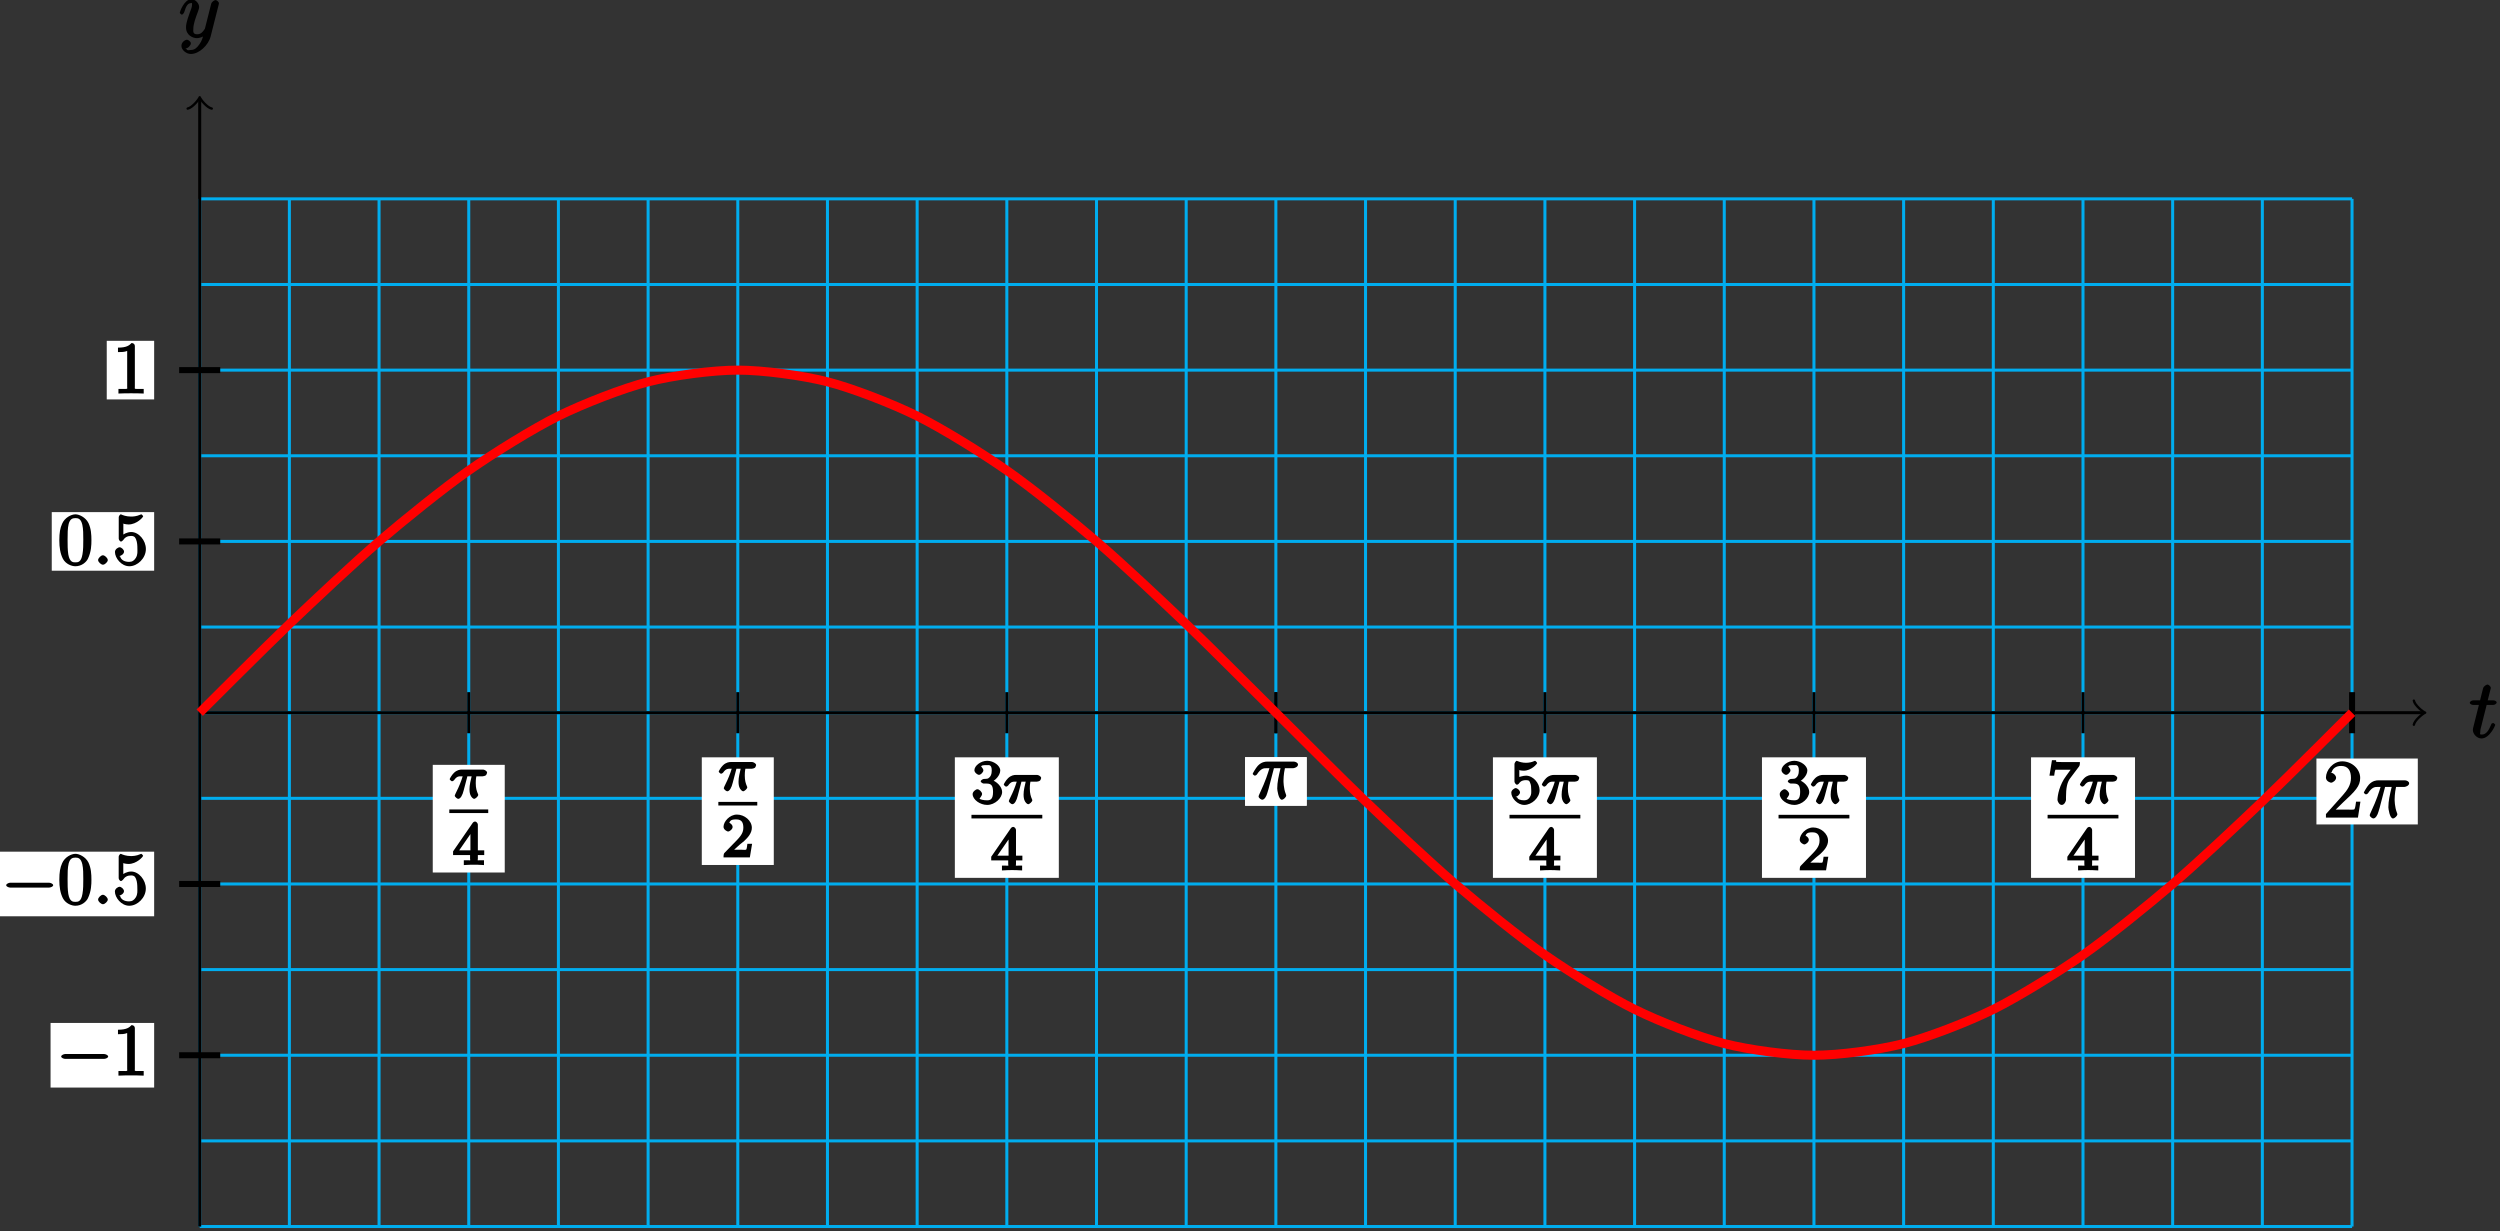 <?xml version="1.0" encoding="UTF-8"?>
<svg xmlns="http://www.w3.org/2000/svg" xmlns:xlink="http://www.w3.org/1999/xlink" width="331pt" height="163pt" viewBox="0 0 331 163" version="1.1">
<rect x="0" y="0" width="331" height="163" fill="#333333" stroke="none"/>
<defs>
<g>
<symbol overflow="visible" id="glyph0-0">
<path style="stroke:none;" d=""/>
</symbol>
<symbol overflow="visible" id="glyph0-1">
<path style="stroke:none;" d="M 2.156 -4.328 L 3.156 -4.328 C 3.359 -4.328 3.625 -4.484 3.625 -4.672 C 3.625 -4.797 3.406 -4.938 3.188 -4.938 L 2.438 -4.938 L 2.797 -6.359 C 2.844 -6.516 2.844 -6.531 2.844 -6.609 C 2.844 -6.781 2.547 -7.031 2.406 -7.031 C 2.312 -7.031 1.891 -6.844 1.812 -6.5 L 1.422 -4.938 L 0.547 -4.938 C 0.328 -4.938 0.062 -4.797 0.062 -4.594 C 0.062 -4.484 0.312 -4.328 0.516 -4.328 L 1.266 -4.328 L 0.594 -1.641 C 0.5 -1.266 0.469 -1.156 0.469 -1.016 C 0.469 -0.5 1 0.109 1.609 0.109 C 2.688 0.109 3.438 -1.609 3.438 -1.688 C 3.438 -1.75 3.234 -1.938 3.172 -1.938 C 3.141 -1.938 2.969 -1.891 2.953 -1.859 C 2.938 -1.844 2.891 -1.719 2.812 -1.547 C 2.578 -1.016 2.266 -0.406 1.641 -0.406 C 1.312 -0.406 1.453 -0.531 1.453 -0.766 C 1.453 -0.781 1.453 -0.984 1.484 -1.109 L 2.297 -4.328 Z M 2.156 -4.328 "/>
</symbol>
<symbol overflow="visible" id="glyph0-2">
<path style="stroke:none;" d="M 2.703 0.953 C 2.406 1.359 2.125 1.672 1.594 1.672 C 1.469 1.672 1.109 1.812 1.016 1.547 C 0.812 1.469 0.875 1.469 0.891 1.469 C 1.219 1.469 1.594 1.047 1.594 0.797 C 1.594 0.547 1.234 0.312 1.062 0.312 C 0.891 0.312 0.344 0.594 0.344 1.125 C 0.344 1.672 0.984 2.203 1.594 2.203 C 2.672 2.203 3.922 1.062 4.219 -0.141 L 5.281 -4.344 C 5.281 -4.391 5.312 -4.453 5.312 -4.516 C 5.312 -4.688 5.016 -4.938 4.859 -4.938 C 4.766 -4.938 4.359 -4.75 4.281 -4.422 L 3.484 -1.266 C 3.422 -1.062 3.469 -1.156 3.375 -1.031 C 3.172 -0.734 2.938 -0.406 2.422 -0.406 C 1.812 -0.406 1.922 -0.844 1.922 -1.141 C 1.922 -1.75 2.219 -2.578 2.516 -3.359 C 2.625 -3.672 2.688 -3.828 2.688 -4.031 C 2.688 -4.484 2.203 -5.047 1.672 -5.047 C 0.688 -5.047 0.125 -3.344 0.125 -3.25 C 0.125 -3.203 0.328 -3 0.406 -3 C 0.5 -3 0.672 -3.203 0.719 -3.344 C 0.984 -4.25 1.234 -4.531 1.641 -4.531 C 1.75 -4.531 1.75 -4.688 1.75 -4.328 C 1.75 -4.047 1.641 -3.734 1.469 -3.328 C 0.953 -1.922 0.953 -1.562 0.953 -1.297 C 0.953 -0.281 1.859 0.109 2.391 0.109 C 2.703 0.109 3.203 -0.031 3.469 -0.312 L 3.297 -0.484 C 3.141 0.109 3.078 0.422 2.703 0.953 Z M 2.703 0.953 "/>
</symbol>
<symbol overflow="visible" id="glyph0-3">
<path style="stroke:none;" d="M 2.781 -4.062 L 3.797 -4.062 C 3.547 -3 3.359 -2.219 3.359 -1.359 C 3.359 -1.203 3.531 0.109 3.969 0.109 C 4.203 0.109 4.547 -0.25 4.547 -0.438 C 4.547 -0.484 4.547 -0.5 4.484 -0.672 C 4.188 -1.406 4.188 -2.344 4.188 -2.406 C 4.188 -2.469 4.188 -3.234 4.375 -4.062 L 5.453 -4.062 C 5.594 -4.062 6.109 -4.203 6.109 -4.547 C 6.109 -4.797 5.75 -4.938 5.562 -4.938 L 2.016 -4.938 C 1.766 -4.938 1.266 -4.891 0.781 -4.375 C 0.5 -4.062 0.109 -3.375 0.109 -3.312 C 0.109 -3.25 0.328 -3.078 0.391 -3.078 C 0.469 -3.078 0.609 -3.156 0.656 -3.219 C 1.219 -4.109 1.656 -4.062 1.922 -4.062 L 2.328 -4.062 C 2.125 -3.406 1.859 -2.469 1.031 -0.703 C 0.938 -0.516 0.891 -0.391 0.891 -0.328 C 0.891 -0.094 1.266 0.109 1.359 0.109 C 1.672 0.109 1.922 -0.328 2.047 -0.781 C 2.219 -1.328 2.219 -1.344 2.328 -1.781 L 2.922 -4.062 Z M 2.781 -4.062 "/>
</symbol>
<symbol overflow="visible" id="glyph1-0">
<path style="stroke:none;" d=""/>
</symbol>
<symbol overflow="visible" id="glyph1-1">
<path style="stroke:none;" d="M 6.297 -2.203 C 6.469 -2.203 6.828 -2.328 6.828 -2.516 C 6.828 -2.703 6.469 -2.844 6.297 -2.844 L 1.125 -2.844 C 0.969 -2.844 0.609 -2.703 0.609 -2.516 C 0.609 -2.328 0.969 -2.203 1.125 -2.203 Z M 6.297 -2.203 "/>
</symbol>
<symbol overflow="visible" id="glyph2-0">
<path style="stroke:none;" d=""/>
</symbol>
<symbol overflow="visible" id="glyph2-1">
<path style="stroke:none;" d="M 2.922 -6.281 C 2.922 -6.5 2.75 -6.672 2.484 -6.672 C 2.203 -6.375 1.859 -6.062 0.688 -6.062 L 0.688 -5.469 C 1.094 -5.469 1.562 -5.469 1.906 -5.625 L 1.906 -0.891 C 1.906 -0.547 2.062 -0.594 1.219 -0.594 L 0.75 -0.594 L 0.75 0.016 C 1.188 -0.016 2.109 -0.016 2.422 -0.016 C 2.75 -0.016 3.656 -0.016 4.094 0.016 L 4.094 -0.594 L 3.625 -0.594 C 2.781 -0.594 2.922 -0.547 2.922 -0.891 Z M 2.922 -6.281 "/>
</symbol>
<symbol overflow="visible" id="glyph2-2">
<path style="stroke:none;" d="M 4.453 -3.219 C 4.453 -4 4.406 -4.781 4.062 -5.516 C 3.672 -6.297 2.812 -6.672 2.344 -6.672 C 1.781 -6.672 0.922 -6.234 0.578 -5.438 C 0.312 -4.844 0.203 -4.25 0.203 -3.219 C 0.203 -2.281 0.328 -1.484 0.672 -0.797 C 1.047 -0.078 1.844 0.203 2.328 0.203 C 3.172 0.203 3.766 -0.344 3.984 -0.781 C 4.438 -1.719 4.453 -2.656 4.453 -3.219 Z M 2.328 -0.312 C 2.031 -0.312 1.578 -0.312 1.391 -1.359 C 1.297 -1.938 1.297 -2.656 1.297 -3.328 C 1.297 -4.109 1.297 -4.812 1.438 -5.391 C 1.609 -6.031 1.922 -6.172 2.328 -6.172 C 2.703 -6.172 3.062 -6.094 3.25 -5.281 C 3.375 -4.734 3.375 -3.984 3.375 -3.328 C 3.375 -2.688 3.375 -1.953 3.266 -1.375 C 3.094 -0.328 2.672 -0.312 2.328 -0.312 Z M 2.328 -0.312 "/>
</symbol>
<symbol overflow="visible" id="glyph2-3">
<path style="stroke:none;" d="M 1.219 -5.484 C 1.641 -5.344 1.969 -5.328 2.078 -5.328 C 3.156 -5.328 4.016 -6.281 4.016 -6.422 C 4.016 -6.453 3.828 -6.672 3.766 -6.672 C 3.75 -6.672 3.734 -6.672 3.641 -6.625 C 3.109 -6.391 2.656 -6.375 2.406 -6.375 C 1.766 -6.375 1.312 -6.562 1.141 -6.641 C 1.078 -6.672 1.047 -6.672 1.047 -6.672 C 0.969 -6.672 0.781 -6.438 0.781 -6.297 L 0.781 -3.453 C 0.781 -3.281 0.969 -3.062 1.078 -3.062 C 1.125 -3.062 1.25 -3.125 1.344 -3.234 C 1.609 -3.641 1.953 -3.812 2.422 -3.812 C 2.938 -3.812 3 -3.5 3.078 -3.344 C 3.234 -2.969 3.25 -2.5 3.25 -2.125 C 3.25 -1.766 3.312 -1.344 3.047 -0.906 C 2.828 -0.562 2.578 -0.375 2.156 -0.375 C 1.531 -0.375 1.078 -0.641 0.969 -1.094 C 0.781 -1.172 0.844 -1.156 0.891 -1.156 C 1.047 -1.156 1.484 -1.406 1.484 -1.734 C 1.484 -2 1.125 -2.312 0.891 -2.312 C 0.719 -2.312 0.281 -2.062 0.281 -1.688 C 0.281 -0.875 1.125 0.203 2.188 0.203 C 3.266 0.203 4.375 -0.859 4.375 -2.078 C 4.375 -3.219 3.438 -4.328 2.438 -4.328 C 1.891 -4.328 1.344 -4.031 1.094 -3.766 L 1.391 -3.656 L 1.391 -5.422 Z M 1.219 -5.484 "/>
</symbol>
<symbol overflow="visible" id="glyph3-0">
<path style="stroke:none;" d=""/>
</symbol>
<symbol overflow="visible" id="glyph3-1">
<path style="stroke:none;" d="M 1.938 -0.609 C 1.938 -0.891 1.531 -1.25 1.297 -1.25 C 1.016 -1.25 0.656 -0.844 0.656 -0.625 C 0.656 -0.344 1.062 0 1.297 0 C 1.562 0 1.938 -0.375 1.938 -0.609 Z M 1.938 -0.609 "/>
</symbol>
<symbol overflow="visible" id="glyph4-0">
<path style="stroke:none;" d=""/>
</symbol>
<symbol overflow="visible" id="glyph4-1">
<path style="stroke:none;" d="M 4.734 -2.109 L 4.344 -2.109 C 4.297 -1.781 4.25 -1.297 4.141 -1.125 C 4.062 -1.016 3.578 -1.062 3.266 -1.062 L 1.266 -1.062 L 1.391 -0.812 C 1.672 -1.062 2.344 -1.75 2.609 -2 C 4.25 -3.516 4.891 -4.172 4.891 -5.25 C 4.891 -6.484 3.75 -7.453 2.516 -7.453 C 1.266 -7.453 0.359 -6.25 0.359 -5.312 C 0.359 -4.766 1 -4.625 1.031 -4.625 C 1.266 -4.625 1.703 -4.938 1.703 -5.281 C 1.703 -5.578 1.328 -5.938 1.031 -5.938 C 0.938 -5.938 0.922 -5.938 1.109 -6 C 1.25 -6.5 1.672 -6.844 2.375 -6.844 C 3.281 -6.844 3.672 -6.234 3.672 -5.25 C 3.672 -4.328 3.188 -3.641 2.578 -2.953 L 0.359 -0.469 L 0.359 0 L 4.594 0 L 4.922 -2.109 Z M 4.734 -2.109 "/>
</symbol>
<symbol overflow="visible" id="glyph5-0">
<path style="stroke:none;" d=""/>
</symbol>
<symbol overflow="visible" id="glyph5-1">
<path style="stroke:none;" d="M 2.266 -2.906 L 2.953 -2.906 C 2.828 -2.359 2.672 -1.781 2.672 -1.188 C 2.672 -1.125 2.672 -0.781 2.766 -0.5 C 2.875 -0.172 3.141 0.078 3.281 0.078 C 3.453 0.078 3.828 -0.25 3.828 -0.453 C 3.828 -0.5 3.812 -0.516 3.781 -0.594 C 3.625 -0.953 3.5 -1.344 3.5 -1.984 C 3.5 -2.172 3.5 -2.516 3.578 -2.906 L 4.406 -2.906 C 4.531 -2.906 4.734 -2.969 4.828 -3.031 C 4.922 -3.109 5 -3.344 5 -3.391 C 5 -3.625 4.609 -3.797 4.484 -3.797 L 1.609 -3.797 C 1.438 -3.797 1 -3.75 0.609 -3.359 C 0.312 -3.078 0.047 -2.578 0.047 -2.531 C 0.047 -2.453 0.281 -2.25 0.344 -2.25 C 0.438 -2.25 0.578 -2.328 0.625 -2.391 C 1.016 -2.969 1.359 -2.906 1.531 -2.906 L 1.766 -2.906 C 1.578 -2.25 1.219 -1.406 1 -0.984 C 0.812 -0.578 0.719 -0.422 0.719 -0.344 C 0.719 -0.188 1.047 0.078 1.172 0.078 C 1.484 0.078 1.75 -0.406 1.906 -1.062 L 2.391 -2.906 Z M 2.266 -2.906 "/>
</symbol>
<symbol overflow="visible" id="glyph6-0">
<path style="stroke:none;" d=""/>
</symbol>
<symbol overflow="visible" id="glyph6-1">
<path style="stroke:none;" d="M 2.375 -1.688 C 2.5 -1.797 2.844 -2.062 2.969 -2.172 C 3.453 -2.625 3.984 -3.203 3.984 -3.922 C 3.984 -4.875 3 -5.672 2.016 -5.672 C 1.047 -5.672 0.234 -4.75 0.234 -4.047 C 0.234 -3.656 0.734 -3.422 0.844 -3.422 C 1.016 -3.422 1.438 -3.719 1.438 -4.031 C 1.438 -4.438 0.859 -4.625 1.016 -4.625 C 1.172 -5.016 1.531 -5.031 1.922 -5.031 C 2.656 -5.031 2.859 -4.594 2.859 -3.922 C 2.859 -3.094 2.328 -2.609 1.391 -1.656 L 0.375 -0.609 C 0.281 -0.531 0.234 -0.375 0.234 0 L 3.719 0 L 4.016 -1.797 L 3.391 -1.797 C 3.344 -1.453 3.328 -1.172 3.234 -1.031 C 3.188 -0.969 2.719 -1.016 2.594 -1.016 L 1.172 -1.016 L 1.297 -0.703 Z M 2.375 -1.688 "/>
</symbol>
<symbol overflow="visible" id="glyph6-2">
<path style="stroke:none;" d="M 2.016 -2.656 C 2.641 -2.656 2.859 -2.375 2.859 -1.547 C 2.859 -0.547 2.484 -0.438 2.062 -0.438 C 1.625 -0.438 1.141 -0.547 1.078 -0.656 C 1.031 -0.656 1.406 -1.016 1.406 -1.281 C 1.406 -1.531 1.047 -1.906 0.781 -1.906 C 0.578 -1.906 0.156 -1.578 0.156 -1.266 C 0.156 -0.516 1.156 0.172 2.078 0.172 C 3.125 0.172 4.062 -0.75 4.062 -1.547 C 4.062 -2.203 3.344 -3 2.531 -3.172 L 2.531 -2.812 C 3.156 -3.031 3.812 -3.75 3.812 -4.391 C 3.812 -5.031 2.922 -5.672 2.094 -5.672 C 1.234 -5.672 0.391 -5.016 0.391 -4.422 C 0.391 -4.125 0.781 -3.812 1 -3.812 C 1.25 -3.812 1.578 -4.172 1.578 -4.406 C 1.578 -4.688 1.141 -4.984 1.328 -4.984 C 1.438 -5.125 1.922 -5.094 2.062 -5.094 C 2.266 -5.094 2.688 -5.219 2.688 -4.391 C 2.688 -3.828 2.516 -3.625 2.406 -3.5 C 2.156 -3.25 2.109 -3.297 1.625 -3.266 C 1.469 -3.25 1.219 -3.062 1.219 -2.953 C 1.219 -2.844 1.484 -2.656 1.625 -2.656 Z M 2.016 -2.656 "/>
</symbol>
<symbol overflow="visible" id="glyph6-3">
<path style="stroke:none;" d="M 3.328 -5.344 C 3.328 -5.5 3.141 -5.75 2.969 -5.75 C 2.875 -5.75 2.719 -5.688 2.641 -5.562 L 0.047 -1.797 L 0.047 -1.312 L 2.297 -1.312 L 2.297 -0.828 C 2.297 -0.531 2.469 -0.625 1.844 -0.625 L 1.469 -0.625 L 1.469 0.016 C 2.344 -0.031 2.359 -0.031 2.812 -0.031 C 3.266 -0.031 3.281 -0.031 4.141 0.016 L 4.141 -0.625 L 3.781 -0.625 C 3.156 -0.625 3.328 -0.531 3.328 -0.828 L 3.328 -1.312 L 4.172 -1.312 L 4.172 -1.938 L 3.328 -1.938 Z M 2.344 -4.688 L 2.344 -1.938 L 0.859 -1.938 L 2.672 -4.562 Z M 2.344 -4.688 "/>
</symbol>
<symbol overflow="visible" id="glyph6-4">
<path style="stroke:none;" d="M 1.109 -4.484 C 1.219 -4.453 1.531 -4.359 1.875 -4.359 C 2.875 -4.359 3.656 -5.25 3.656 -5.375 C 3.656 -5.453 3.422 -5.672 3.375 -5.672 C 3.359 -5.672 3.219 -5.609 3.172 -5.594 C 2.969 -5.5 2.594 -5.406 2.172 -5.406 C 1.703 -5.406 1.312 -5.531 1.125 -5.609 C 1.109 -5.609 0.969 -5.672 0.953 -5.672 C 0.859 -5.672 0.656 -5.391 0.656 -5.25 L 0.656 -2.922 C 0.656 -2.766 0.859 -2.5 0.984 -2.5 C 1.047 -2.5 1.188 -2.578 1.234 -2.641 C 1.328 -2.766 1.5 -3.109 2.188 -3.109 C 2.625 -3.109 2.656 -2.938 2.719 -2.781 C 2.859 -2.5 2.875 -2.125 2.875 -1.812 C 2.875 -1.516 2.922 -1.219 2.703 -0.875 C 2.547 -0.625 2.359 -0.438 1.938 -0.438 C 1.422 -0.438 1.094 -0.578 1.016 -0.828 C 0.75 -0.906 0.812 -0.906 0.812 -0.906 C 1.031 -0.906 1.391 -1.234 1.391 -1.484 C 1.391 -1.781 0.984 -2.062 0.828 -2.062 C 0.672 -2.062 0.234 -1.797 0.234 -1.453 C 0.234 -0.734 1.047 0.172 1.953 0.172 C 2.953 0.172 3.984 -0.781 3.984 -1.781 C 3.984 -2.703 3.125 -3.703 2.188 -3.703 C 1.797 -3.703 1.281 -3.516 1.297 -3.531 L 1.297 -4.422 Z M 1.109 -4.484 "/>
</symbol>
<symbol overflow="visible" id="glyph6-5">
<path style="stroke:none;" d="M 4.156 -4.906 C 4.234 -5 4.281 -5.141 4.281 -5.5 L 2.078 -5.5 C 1.875 -5.5 1.641 -5.5 1.438 -5.516 C 1.016 -5.547 1.188 -5.438 1.125 -5.75 L 0.578 -5.75 L 0.25 -3.703 L 0.875 -3.703 C 0.922 -4.016 0.953 -4.438 1.078 -4.5 C 1.016 -4.484 1.625 -4.484 1.734 -4.484 L 3.047 -4.484 L 2.469 -3.688 C 1.562 -2.484 1.312 -1.094 1.312 -0.469 C 1.312 -0.375 1.5 0.172 1.875 0.172 C 2.25 0.172 2.438 -0.375 2.438 -0.469 L 2.438 -0.859 C 2.438 -2 2.578 -2.812 2.969 -3.328 Z M 4.156 -4.906 "/>
</symbol>
</g>
</defs>
<g id="surface1">
<path style="fill:none;stroke-width:0.399;stroke-linecap:butt;stroke-linejoin:miter;stroke:rgb(0%,67.839%,93.729%);stroke-opacity:1;stroke-miterlimit:10;" d="M 0.001 -68.031 L 284.974 -68.031 M 0.001 -56.695 L 284.974 -56.695 M 0.001 -45.355 L 284.974 -45.355 M 0.001 -34.015 L 284.974 -34.015 M 0.001 -22.679 L 284.974 -22.679 M 0.001 -11.339 L 284.974 -11.339 M 0.001 0.001 L 284.974 0.001 M 0.001 11.34 L 284.974 11.34 M 0.001 22.676 L 284.974 22.676 M 0.001 34.016 L 284.974 34.016 M 0.001 45.356 L 284.974 45.356 M 0.001 56.692 L 284.974 56.692 M 0.001 68.032 L 284.974 68.032 M 0.001 -68.035 L 0.001 68.032 M 11.873 -68.035 L 11.873 68.032 M 23.747 -68.035 L 23.747 68.032 M 35.623 -68.035 L 35.623 68.032 M 47.494 -68.035 L 47.494 68.032 M 59.369 -68.035 L 59.369 68.032 M 71.244 -68.035 L 71.244 68.032 M 83.115 -68.035 L 83.115 68.032 M 94.99 -68.035 L 94.99 68.032 M 106.865 -68.035 L 106.865 68.032 M 118.736 -68.035 L 118.736 68.032 M 130.611 -68.035 L 130.611 68.032 M 142.486 -68.035 L 142.486 68.032 M 154.357 -68.035 L 154.357 68.032 M 166.232 -68.035 L 166.232 68.032 M 178.107 -68.035 L 178.107 68.032 M 189.978 -68.035 L 189.978 68.032 M 201.853 -68.035 L 201.853 68.032 M 213.728 -68.035 L 213.728 68.032 M 225.599 -68.035 L 225.599 68.032 M 237.474 -68.035 L 237.474 68.032 M 249.349 -68.035 L 249.349 68.032 M 261.22 -68.035 L 261.22 68.032 M 273.095 -68.035 L 273.095 68.032 M 284.97 -68.035 L 284.97 68.032 " transform="matrix(1,0,0,-1,26.44,94.36)"/>
<path style="fill:none;stroke-width:0.399;stroke-linecap:butt;stroke-linejoin:miter;stroke:rgb(0%,0%,0%);stroke-opacity:1;stroke-miterlimit:10;" d="M 0.001 0.001 L 294.349 0.001 " transform="matrix(1,0,0,-1,26.44,94.36)"/>
<path style="fill:none;stroke-width:0.319;stroke-linecap:round;stroke-linejoin:round;stroke:rgb(0%,0%,0%);stroke-opacity:1;stroke-miterlimit:10;" d="M -1.196 1.594 C -1.094 0.997 -0.001 0.098 0.3 0.001 C -0.001 -0.101 -1.094 -0.995 -1.196 -1.593 " transform="matrix(1,0,0,-1,320.79,94.36)"/>
<g style="fill:rgb(0%,0%,0%);fill-opacity:1;">
  <use xlink:href="#glyph0-1" x="326.936" y="97.664"/>
</g>
<path style="fill:none;stroke-width:0.399;stroke-linecap:butt;stroke-linejoin:miter;stroke:rgb(0%,0%,0%);stroke-opacity:1;stroke-miterlimit:10;" d="M 0.001 -68.035 L 0.001 81.18 " transform="matrix(1,0,0,-1,26.44,94.36)"/>
<path style="fill:none;stroke-width:0.319;stroke-linecap:round;stroke-linejoin:round;stroke:rgb(0%,0%,0%);stroke-opacity:1;stroke-miterlimit:10;" d="M -1.196 1.592 C -1.094 0.995 -0.001 0.1 0.3 -0.001 C -0.001 -0.099 -1.094 -0.998 -1.196 -1.595 " transform="matrix(0,-1,-1,0,26.44,13.179)"/>
<g style="fill:rgb(0%,0%,0%);fill-opacity:1;">
  <use xlink:href="#glyph0-2" x="23.676" y="4.944"/>
</g>
<path style="fill:none;stroke-width:0.797;stroke-linecap:butt;stroke-linejoin:miter;stroke:rgb(0%,0%,0%);stroke-opacity:1;stroke-miterlimit:10;" d="M 2.72 -45.355 L -2.721 -45.355 " transform="matrix(1,0,0,-1,26.44,94.36)"/>
<path style=" stroke:none;fill-rule:nonzero;fill:rgb(100%,100%,100%);fill-opacity:1;" d="M 20.41 135.438 L 6.695 135.438 L 6.695 143.992 L 20.41 143.992 Z M 20.41 135.438 "/>
<g style="fill:rgb(0%,0%,0%);fill-opacity:1;">
  <use xlink:href="#glyph1-1" x="7.492" y="142.398"/>
</g>
<g style="fill:rgb(0%,0%,0%);fill-opacity:1;">
  <use xlink:href="#glyph2-1" x="14.932" y="142.398"/>
</g>
<path style="fill:none;stroke-width:0.797;stroke-linecap:butt;stroke-linejoin:miter;stroke:rgb(0%,0%,0%);stroke-opacity:1;stroke-miterlimit:10;" d="M 2.72 -22.679 L -2.721 -22.679 " transform="matrix(1,0,0,-1,26.44,94.36)"/>
<path style=" stroke:none;fill-rule:nonzero;fill:rgb(100%,100%,100%);fill-opacity:1;" d="M 20.41 112.762 L -0.59 112.762 L -0.59 121.316 L 20.41 121.316 Z M 20.41 112.762 "/>
<g style="fill:rgb(0%,0%,0%);fill-opacity:1;">
  <use xlink:href="#glyph1-1" x="0.212" y="119.718"/>
</g>
<g style="fill:rgb(0%,0%,0%);fill-opacity:1;">
  <use xlink:href="#glyph2-2" x="7.652" y="119.718"/>
</g>
<g style="fill:rgb(0%,0%,0%);fill-opacity:1;">
  <use xlink:href="#glyph3-1" x="12.332" y="119.718"/>
</g>
<g style="fill:rgb(0%,0%,0%);fill-opacity:1;">
  <use xlink:href="#glyph2-3" x="14.932" y="119.718"/>
</g>
<path style="fill:none;stroke-width:0.797;stroke-linecap:butt;stroke-linejoin:miter;stroke:rgb(0%,0%,0%);stroke-opacity:1;stroke-miterlimit:10;" d="M 2.72 22.676 L -2.721 22.676 " transform="matrix(1,0,0,-1,26.44,94.36)"/>
<path style=" stroke:none;fill-rule:nonzero;fill:rgb(100%,100%,100%);fill-opacity:1;" d="M 20.41 67.805 L 6.852 67.805 L 6.852 75.562 L 20.41 75.562 Z M 20.41 67.805 "/>
<g style="fill:rgb(0%,0%,0%);fill-opacity:1;">
  <use xlink:href="#glyph2-2" x="7.652" y="74.768"/>
</g>
<g style="fill:rgb(0%,0%,0%);fill-opacity:1;">
  <use xlink:href="#glyph3-1" x="12.332" y="74.768"/>
</g>
<g style="fill:rgb(0%,0%,0%);fill-opacity:1;">
  <use xlink:href="#glyph2-3" x="14.94" y="74.768"/>
</g>
<path style="fill:none;stroke-width:0.797;stroke-linecap:butt;stroke-linejoin:miter;stroke:rgb(0%,0%,0%);stroke-opacity:1;stroke-miterlimit:10;" d="M 2.72 45.356 L -2.721 45.356 " transform="matrix(1,0,0,-1,26.44,94.36)"/>
<path style=" stroke:none;fill-rule:nonzero;fill:rgb(100%,100%,100%);fill-opacity:1;" d="M 20.41 45.125 L 14.133 45.125 L 14.133 52.883 L 20.41 52.883 Z M 20.41 45.125 "/>
<g style="fill:rgb(0%,0%,0%);fill-opacity:1;">
  <use xlink:href="#glyph2-1" x="14.932" y="52.088"/>
</g>
<path style="fill:none;stroke-width:0.797;stroke-linecap:butt;stroke-linejoin:miter;stroke:rgb(0%,0%,0%);stroke-opacity:1;stroke-miterlimit:10;" d="M 284.974 2.719 L 284.974 -2.722 " transform="matrix(1,0,0,-1,26.44,94.36)"/>
<path style=" stroke:none;fill-rule:nonzero;fill:rgb(100%,100%,100%);fill-opacity:1;" d="M 320.117 100.43 L 306.695 100.43 L 306.695 109.156 L 320.117 109.156 Z M 320.117 100.43 "/>
<g style="fill:rgb(0%,0%,0%);fill-opacity:1;">
  <use xlink:href="#glyph4-1" x="307.596" y="108.254"/>
</g>
<g style="fill:rgb(0%,0%,0%);fill-opacity:1;">
  <use xlink:href="#glyph0-3" x="312.861" y="108.254"/>
</g>
<path style="fill:none;stroke-width:0.399;stroke-linecap:butt;stroke-linejoin:miter;stroke:rgb(0%,0%,0%);stroke-opacity:1;stroke-miterlimit:10;" d="M 142.486 2.719 L 142.486 -2.722 " transform="matrix(1,0,0,-1,26.44,94.36)"/>
<path style=" stroke:none;fill-rule:nonzero;fill:rgb(100%,100%,100%);fill-opacity:1;" d="M 173.004 100.25 L 164.848 100.25 L 164.848 106.676 L 173.004 106.676 Z M 173.004 100.25 "/>
<g style="fill:rgb(0%,0%,0%);fill-opacity:1;">
  <use xlink:href="#glyph0-3" x="165.746" y="105.774"/>
</g>
<path style="fill:none;stroke-width:0.399;stroke-linecap:butt;stroke-linejoin:miter;stroke:rgb(0%,0%,0%);stroke-opacity:1;stroke-miterlimit:10;" d="M 142.486 2.719 L 142.486 -2.722 " transform="matrix(1,0,0,-1,26.44,94.36)"/>
<path style=" stroke:none;fill-rule:nonzero;fill:rgb(100%,100%,100%);fill-opacity:1;" d="M 173.004 100.25 L 164.848 100.25 L 164.848 106.676 L 173.004 106.676 Z M 173.004 100.25 "/>
<g style="fill:rgb(0%,0%,0%);fill-opacity:1;">
  <use xlink:href="#glyph0-3" x="165.746" y="105.774"/>
</g>
<path style="fill:none;stroke-width:0.399;stroke-linecap:butt;stroke-linejoin:miter;stroke:rgb(0%,0%,0%);stroke-opacity:1;stroke-miterlimit:10;" d="M 71.244 2.719 L 71.244 -2.722 " transform="matrix(1,0,0,-1,26.44,94.36)"/>
<path style=" stroke:none;fill-rule:nonzero;fill:rgb(100%,100%,100%);fill-opacity:1;" d="M 92.918 114.523 L 102.449 114.523 L 102.449 100.27 L 92.918 100.27 Z M 92.918 114.523 "/>
<g style="fill:rgb(0%,0%,0%);fill-opacity:1;">
  <use xlink:href="#glyph5-1" x="95.11" y="104.69"/>
</g>
<path style="fill:none;stroke-width:0.478;stroke-linecap:butt;stroke-linejoin:miter;stroke:rgb(0%,0%,0%);stroke-opacity:1;stroke-miterlimit:10;" d="M 84.639 -148.37 L 89.792 -148.37 " transform="matrix(1,0,0,-1,10.47,-41.96)"/>
<g style="fill:rgb(0%,0%,0%);fill-opacity:1;">
  <use xlink:href="#glyph6-1" x="95.56" y="113.52"/>
</g>
<path style="fill:none;stroke-width:0.399;stroke-linecap:butt;stroke-linejoin:miter;stroke:rgb(0%,0%,0%);stroke-opacity:1;stroke-miterlimit:10;" d="M 213.728 2.719 L 213.728 -2.722 " transform="matrix(1,0,0,-1,26.44,94.36)"/>
<path style=" stroke:none;fill-rule:nonzero;fill:rgb(100%,100%,100%);fill-opacity:1;" d="M 233.285 116.227 L 247.055 116.227 L 247.055 100.27 L 233.285 100.27 Z M 233.285 116.227 "/>
<g style="fill:rgb(0%,0%,0%);fill-opacity:1;">
  <use xlink:href="#glyph6-2" x="235.48" y="106.4"/>
</g>
<g style="fill:rgb(0%,0%,0%);fill-opacity:1;">
  <use xlink:href="#glyph5-1" x="239.71" y="106.4"/>
</g>
<path style="fill:none;stroke-width:0.478;stroke-linecap:butt;stroke-linejoin:miter;stroke:rgb(0%,0%,0%);stroke-opacity:1;stroke-miterlimit:10;" d="M 84.64 -148.371 L 94.019 -148.371 " transform="matrix(1,0,0,-1,150.84,-40.25)"/>
<g style="fill:rgb(0%,0%,0%);fill-opacity:1;">
  <use xlink:href="#glyph6-1" x="238.05" y="115.23"/>
</g>
<path style="fill:none;stroke-width:0.399;stroke-linecap:butt;stroke-linejoin:miter;stroke:rgb(0%,0%,0%);stroke-opacity:1;stroke-miterlimit:10;" d="M 35.623 2.719 L 35.623 -2.722 " transform="matrix(1,0,0,-1,26.44,94.36)"/>
<path style=" stroke:none;fill-rule:nonzero;fill:rgb(100%,100%,100%);fill-opacity:1;" d="M 57.297 115.52 L 66.828 115.52 L 66.828 101.266 L 57.297 101.266 Z M 57.297 115.52 "/>
<g style="fill:rgb(0%,0%,0%);fill-opacity:1;">
  <use xlink:href="#glyph5-1" x="59.49" y="105.69"/>
</g>
<path style="fill:none;stroke-width:0.478;stroke-linecap:butt;stroke-linejoin:miter;stroke:rgb(0%,0%,0%);stroke-opacity:1;stroke-miterlimit:10;" d="M 84.638 -148.37 L 89.791 -148.37 " transform="matrix(1,0,0,-1,-25.15,-40.96)"/>
<g style="fill:rgb(0%,0%,0%);fill-opacity:1;">
  <use xlink:href="#glyph6-3" x="59.94" y="114.52"/>
</g>
<path style="fill:none;stroke-width:0.399;stroke-linecap:butt;stroke-linejoin:miter;stroke:rgb(0%,0%,0%);stroke-opacity:1;stroke-miterlimit:10;" d="M 106.865 2.719 L 106.865 -2.722 " transform="matrix(1,0,0,-1,26.44,94.36)"/>
<path style=" stroke:none;fill-rule:nonzero;fill:rgb(100%,100%,100%);fill-opacity:1;" d="M 126.422 116.227 L 140.188 116.227 L 140.188 100.27 L 126.422 100.27 Z M 126.422 116.227 "/>
<g style="fill:rgb(0%,0%,0%);fill-opacity:1;">
  <use xlink:href="#glyph6-2" x="128.62" y="106.4"/>
</g>
<g style="fill:rgb(0%,0%,0%);fill-opacity:1;">
  <use xlink:href="#glyph5-1" x="132.85" y="106.4"/>
</g>
<path style="fill:none;stroke-width:0.478;stroke-linecap:butt;stroke-linejoin:miter;stroke:rgb(0%,0%,0%);stroke-opacity:1;stroke-miterlimit:10;" d="M 84.641 -148.371 L 94.02 -148.371 " transform="matrix(1,0,0,-1,43.98,-40.25)"/>
<g style="fill:rgb(0%,0%,0%);fill-opacity:1;">
  <use xlink:href="#glyph6-3" x="131.19" y="115.23"/>
</g>
<path style="fill:none;stroke-width:0.399;stroke-linecap:butt;stroke-linejoin:miter;stroke:rgb(0%,0%,0%);stroke-opacity:1;stroke-miterlimit:10;" d="M 178.107 2.719 L 178.107 -2.722 " transform="matrix(1,0,0,-1,26.44,94.36)"/>
<path style=" stroke:none;fill-rule:nonzero;fill:rgb(100%,100%,100%);fill-opacity:1;" d="M 197.664 116.227 L 211.43 116.227 L 211.43 100.27 L 197.664 100.27 Z M 197.664 116.227 "/>
<g style="fill:rgb(0%,0%,0%);fill-opacity:1;">
  <use xlink:href="#glyph6-4" x="199.86" y="106.4"/>
</g>
<g style="fill:rgb(0%,0%,0%);fill-opacity:1;">
  <use xlink:href="#glyph5-1" x="204.09" y="106.4"/>
</g>
<path style="fill:none;stroke-width:0.478;stroke-linecap:butt;stroke-linejoin:miter;stroke:rgb(0%,0%,0%);stroke-opacity:1;stroke-miterlimit:10;" d="M 84.639 -148.371 L 94.018 -148.371 " transform="matrix(1,0,0,-1,115.22,-40.25)"/>
<g style="fill:rgb(0%,0%,0%);fill-opacity:1;">
  <use xlink:href="#glyph6-3" x="202.43" y="115.23"/>
</g>
<path style="fill:none;stroke-width:0.399;stroke-linecap:butt;stroke-linejoin:miter;stroke:rgb(0%,0%,0%);stroke-opacity:1;stroke-miterlimit:10;" d="M 249.353 2.719 L 249.353 -2.722 " transform="matrix(1,0,0,-1,26.44,94.36)"/>
<path style=" stroke:none;fill-rule:nonzero;fill:rgb(100%,100%,100%);fill-opacity:1;" d="M 268.91 116.227 L 282.676 116.227 L 282.676 100.27 L 268.91 100.27 Z M 268.91 116.227 "/>
<g style="fill:rgb(0%,0%,0%);fill-opacity:1;">
  <use xlink:href="#glyph6-5" x="271.1" y="106.4"/>
</g>
<g style="fill:rgb(0%,0%,0%);fill-opacity:1;">
  <use xlink:href="#glyph5-1" x="275.33" y="106.4"/>
</g>
<path style="fill:none;stroke-width:0.478;stroke-linecap:butt;stroke-linejoin:miter;stroke:rgb(0%,0%,0%);stroke-opacity:1;stroke-miterlimit:10;" d="M 84.642 -148.371 L 94.02 -148.371 " transform="matrix(1,0,0,-1,186.46,-40.25)"/>
<g style="fill:rgb(0%,0%,0%);fill-opacity:1;">
  <use xlink:href="#glyph6-3" x="273.67" y="115.23"/>
</g>
<path style="fill:none;stroke-width:1.196;stroke-linecap:butt;stroke-linejoin:miter;stroke:rgb(100%,0%,0%);stroke-opacity:1;stroke-miterlimit:10;" d="M 0.001 0.001 C 0.001 0.001 8.58 8.59 11.873 11.739 C 15.169 14.883 20.451 19.856 23.747 22.676 C 27.04 25.497 32.326 29.766 35.623 32.071 C 38.915 34.372 44.201 37.649 47.494 39.278 C 50.79 40.907 56.076 42.965 59.369 43.809 C 62.665 44.653 67.947 45.356 71.244 45.356 C 74.537 45.356 79.822 44.653 83.115 43.809 C 86.412 42.965 91.697 40.907 94.99 39.278 C 98.287 37.649 103.568 34.376 106.865 32.071 C 110.158 29.77 115.443 25.501 118.736 22.68 C 122.033 19.856 127.318 14.887 130.611 11.739 C 133.908 8.594 139.189 3.258 142.486 0.001 C 145.779 -3.253 151.064 -8.589 154.357 -11.734 C 157.654 -14.882 162.939 -19.855 166.232 -22.675 C 169.529 -25.495 174.81 -29.765 178.107 -32.07 C 181.4 -34.37 186.685 -37.648 189.978 -39.277 C 193.275 -40.906 198.56 -42.964 201.853 -43.808 C 205.15 -44.652 210.431 -45.355 213.728 -45.355 C 217.021 -45.355 222.306 -44.652 225.599 -43.808 C 228.896 -42.968 234.181 -40.91 237.474 -39.281 C 240.771 -37.652 246.052 -34.374 249.349 -32.074 C 252.642 -29.769 257.927 -25.499 261.22 -22.679 C 264.517 -19.859 269.802 -14.89 273.095 -11.742 C 276.392 -8.597 284.97 -0.003 284.97 -0.003 " transform="matrix(1,0,0,-1,26.44,94.36)"/>
</g>
</svg>
